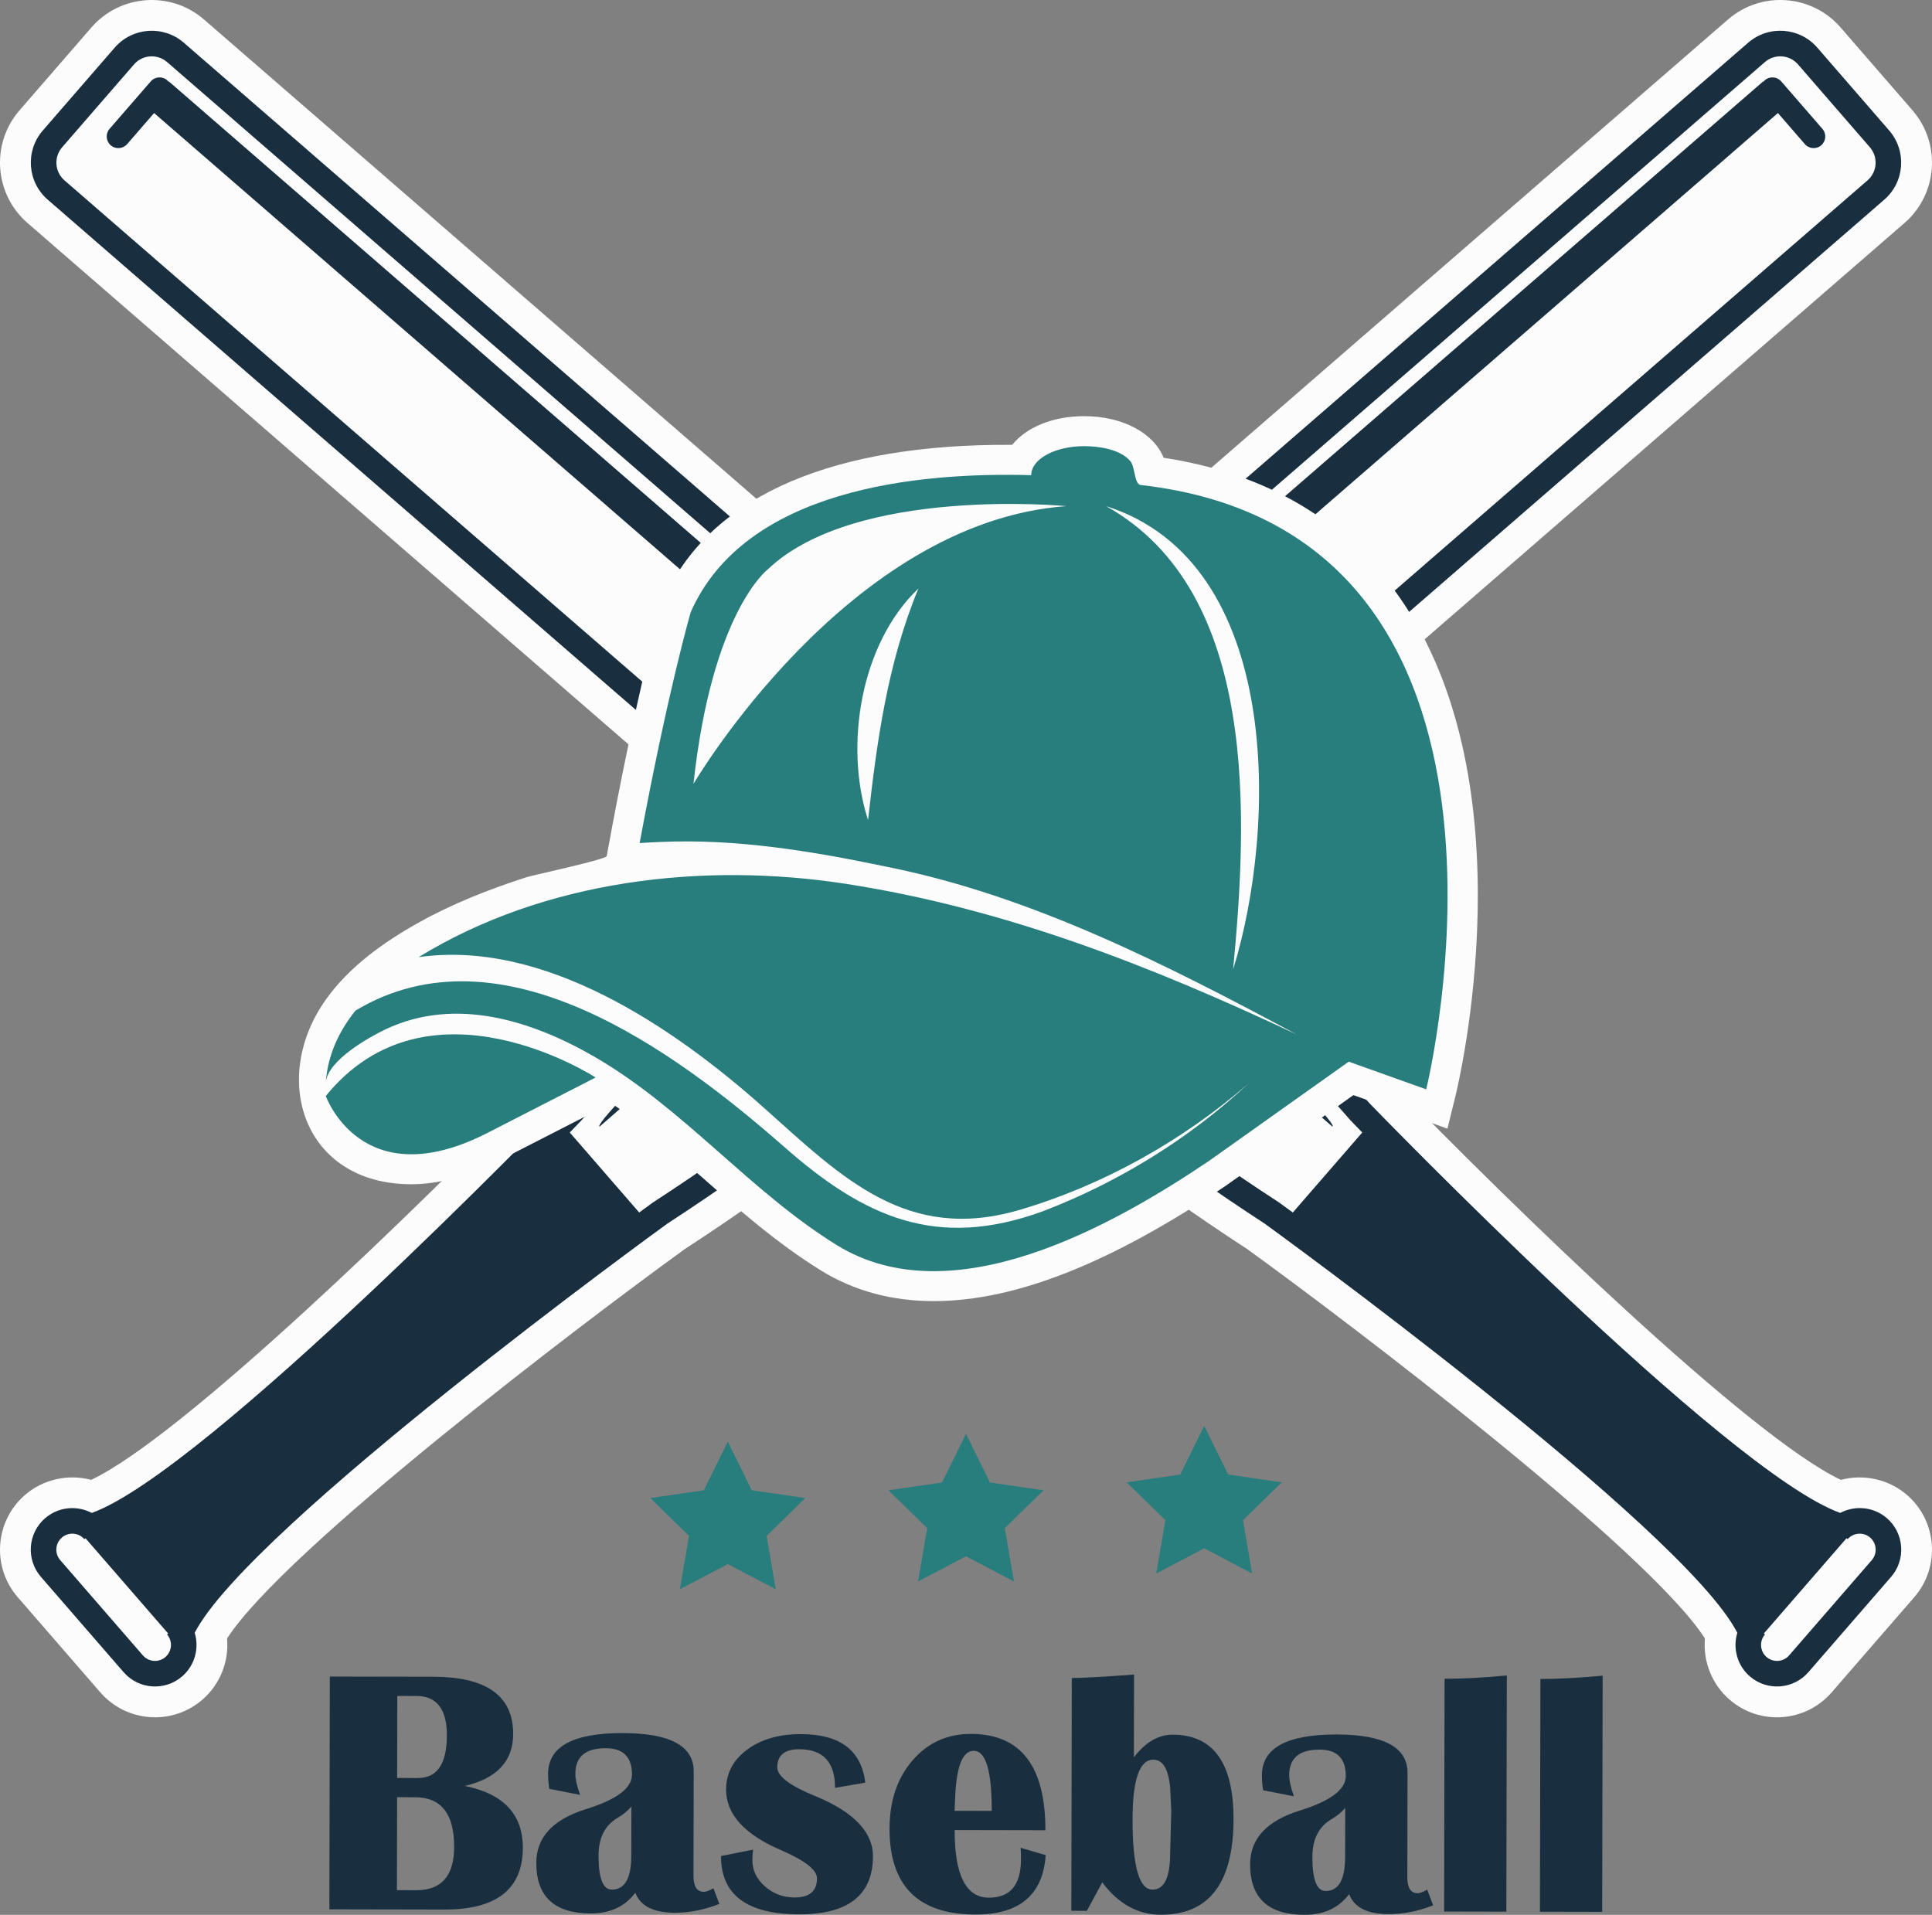 <svg id="_Слой_2" xmlns="http://www.w3.org/2000/svg" width="1080" height="1070.41" viewBox="0 0 1080 1070.41"><rect x="0" y="0" width="1080" height="1070.41" fill="#808080" stroke="none"/><g id="Baseball04_59763117"><g id="Baseball04_59763117-2"><g><path d="M540 801.56 553.4 828.72 583.37 833.08 561.68 854.21 566.8 884.05 540 869.96 513.2 884.05 518.32 854.21 496.63 833.08 526.6 828.72 540 801.56z" fill="#287d7d"/><path d="M406.86 805.91 420.25 833.08 450.22 837.43 428.55 858.56 433.66 888.41 406.86 874.32 380.05 888.41 385.17 858.56 363.49 837.43 393.45 833.08 406.86 805.91z" fill="#287d7d"/><path d="M673.15 797.12 686.55 824.27 716.51 828.64 694.83 849.76 699.95 879.6 673.15 865.51 646.35 879.6 651.46 849.76 629.79 828.64 659.75 824.27 673.15 797.12z" fill="#287d7d"/></g><g><g><g><path d="M56.1 946.06c14.61 16.85 40.21 18.66 57.07 4.04 9.92-8.61 14.92-21.42 13.76-34.2 32.15-49.8 197.87-175.71 255.89-217.67 114.46-74.48 209.28-163.19 215.37-168.91L1064.64 124.64c18.59-16.13 20.59-44.37 4.46-62.96l-40.19-46.32c-16.11-18.59-44.36-20.6-62.95-4.47L499.23 415.82c-7.51 5.96-106.12 84.79-197.56 189.39-66.01 68.04-199.36 197.79-250.71 222.04-12.79-3.4-26.83-.38-37.03 8.48-16.85 14.62-18.66 40.22-4.05 57.07l46.22 53.27z" fill="#fcfcfc"/><g><path d="M25.2 848.7c-9.68 8.39-10.72 23.09-2.33 32.78l46.22 53.27c8.4 9.68 23.09 10.73 32.77 2.33 7.14-6.21 9.58-15.85 6.98-24.35 30.58-59.35 261.86-227 264.22-228.72 116.62-75.82 212.59-166.59 213.54-167.49L1053.33 111.61c11.42-9.9 12.64-27.24 2.74-38.66l-40.18-46.32c-9.9-11.42-27.24-12.66-38.66-2.75L510.21 429.07c-3.99 3.15-104.46 83.16-195.87 187.78-1.78 1.83-199.53 206.2-263.05 228.88-8.23-4.34-18.65-3.48-26.08 2.98zm339.77-176.49c-.9.65-3.57 2.58-7.66 5.58l-38.81-44.73c3.4-3.5 5.62-5.79 6.34-6.55 90.8-103.92 190.29-183.13 194.48-186.45L986.6 34.69c5.47-4.73 13.76-4.16 18.49 1.31l40.18 46.32c4.74 5.46 4.16 13.76-1.31 18.5L577.01 505.94c-1.19 1.11-96.25 90.98-212.04 166.27zM34.57 859.52c3.71-3.24 9.37-2.84 12.59.89l.62-.53L94 913.14l-.62.53c3.23 3.73 2.83 9.39-.89 12.61-3.73 3.23-9.38 2.82-12.61-.9l-46.21-53.26c-3.23-3.73-2.83-9.37.9-12.6z" fill="#192f3f"/><path d="M1008.92 80.56l-15.05-17.37-471.1 408.7c-18.73 15.96-34.2 28.86-46.98 39.29-3.15 2.56-6.13 4.97-8.96 7.24-56.34 45.26-131.67 111.38-131.67 111.38-4.79-1.91 98.16-101.88 122.53-124.6 3.06-2.86 6.15-5.72 9.23-8.54 22.4-20.57 43.55-38.92 43.55-38.92L985.63 45.51l.13.17c.24-.29.49-.57.79-.83 2.71-2.36 6.82-2.06 9.17.65l23.03 26.54c2.35 2.71 2.06 6.82-.66 9.18-2.72 2.35-6.82 2.05-9.17-.65z" fill="#192f3f"/></g></g><g><path d="M1023.89 946.06c-14.6 16.85-40.21 18.66-57.06 4.04-9.93-8.61-14.91-21.42-13.76-34.2-32.14-49.8-197.87-175.71-255.89-217.67-114.47-74.48-209.28-163.19-215.37-168.91L15.36 124.64C-3.23 108.51-5.23 80.28 10.9 61.69L51.08 15.37C67.21-3.22 95.45-5.23 114.04 10.9l466.73 404.92c7.51 5.96 106.12 84.79 197.55 189.39 66.01 68.04 199.37 197.79 250.72 222.04 12.79-3.4 26.82-.38 37.03 8.48 16.85 14.62 18.66 40.22 4.04 57.07l-46.22 53.27z" fill="#fcfcfc"/><g><path d="M1028.71 845.73c-63.52-22.68-261.26-227.05-263.04-228.88-91.4-104.62-191.88-184.63-195.87-187.78L102.77 23.89c-11.43-9.91-28.76-8.67-38.66 2.75L23.93 72.95c-9.91 11.41-8.68 28.75 2.74 38.66l466.72 404.9c.96.9 96.92 91.67 213.55 167.49 2.36 1.72 233.65 169.38 264.23 228.72-2.6 8.5-.17 18.14 6.97 24.35 9.68 8.4 24.39 7.36 32.78-2.33l46.22-53.27c8.39-9.68 7.34-24.38-2.33-32.78-7.44-6.45-17.85-7.32-26.09-2.98zM503 505.95 36.04 100.83c-5.46-4.75-6.05-13.05-1.31-18.5l40.18-46.32c4.74-5.47 13.04-6.04 18.5-1.31l467.28 405.37c4.19 3.32 103.67 82.53 194.47 186.45.74.76 2.94 3.04 6.35 6.55L722.7 677.8c-4.09-2.99-6.76-4.93-7.66-5.58-115.79-75.29-210.85-165.16-212.03-166.27zm543.34 366.17-46.22 53.26c-3.22 3.73-8.88 4.13-12.61.9-3.72-3.22-4.11-8.89-.88-12.61l-.63-.53 46.22-53.26.62.53c3.23-3.73 8.88-4.12 12.6-.89 3.71 3.23 4.12 8.87.9 12.6z" fill="#192f3f"/><path d="M71.08 80.56l15.06-17.37 471.08 408.7c18.75 15.96 34.2 28.86 46.99 39.29 3.14 2.56 6.13 4.97 8.95 7.24 56.36 45.26 131.67 111.38 131.67 111.38 4.81-1.91-98.16-101.88-122.51-124.6-3.07-2.86-6.17-5.72-9.24-8.54-22.4-20.57-43.56-38.92-43.56-38.92L94.37 45.51l-.13.17c-.24-.29-.5-.57-.8-.83-2.71-2.36-6.82-2.06-9.17.65l-23.04 26.54c-2.34 2.71-2.05 6.82.66 9.18 2.72 2.35 6.81 2.05 9.18-.65z" fill="#192f3f"/></g></g></g><g><path d="M782.34 333.9c-29.91-42.94-74.22-69.16-131.85-78.01-5.53-13.75-22.81-23.25-44.46-23.25-17.61.0-32.35 6.28-40.21 16.02-1.05-.01-7.8.0-10.1.04-96.43 1.35-160.29 31.21-184.89 86.55l-.43 1.03-.33 1.07c-.58 2-14.09 48.51-30.91 141.21-.35 1.91-41.14 10.62-44.71 11.76-20.92 6.74-41.6 14.84-60.79 25.62-19.21 10.76-38.19 24.32-51.18 42.37-31.91 44.29-13.12 103.69 47.5 103.69 15.31.0 32.11-4.61 49.98-13.71l61.81-31.65c17.42 12.19 33.59 26.42 50.47 41.27 20.75 18.29 42.24 37.2 66.73 52.32 18.34 11.35 39.53 17.1 62.97 17.1 45.6.0 99.07-21.13 163.81-64.86.6-.44 51.7-36.71 70.82-50.29l52.55 18.74 4.44-18.01c1.74-7.05 41.87-174.05-31.22-279.03z" fill="#fcfcfc"/><g><path d="M182.11 612.68s20.04 56.46 90.19 20.72l60.64-31.07s-93.16-60.64-150.83 10.34z" fill="#287d7d"/><path d="M637.57 271.09c-3.49-.41-3.02-10.14-5.69-13.3-5.69-6.72-17.66-8.38-25.85-8.38-16.33.0-29.58 7.22-29.57 16.22-64.13-1.82-159.78 7.78-190.3 76.45.0.0-12.62 43.13-28.6 129.19 3.89-.24 7.8-.46 11.72-.62 42.83-1.88 85.18 5.24 126.94 13.98 80.9 16.23 156.52 55 228.59 93.61-80.96-38.1-162.8-70.34-251.68-84.13-80.25-12.44-168.74-2.24-239.13 40.94 69.95-9.97 142.33 38.83 193.67 84.78 43.52 38.97 79.68 74.91 142.26 56.51 46.65-13.71 91.11-38.62 127.77-70.5-33.01 30.76-72.8 55.26-114.93 71.33-58.9 21.46-99.41 3.62-144.56-36.21-61-53.5-157.97-125.05-239.52-76.01-9.36 11.69-15.53 25.04-16.6 40.3.88-12.54 24.71-25.74 33.63-29.94 38.86-18.31 81.52-4.88 116.68 15.47 49.98 28.97 86.78 75.2 135.37 105.24 64.38 39.77 154.01-10.56 208.23-47.17.03-.03 77.96-55.37 77.96-55.37l43.3 15.47s76.9-311.2-159.71-337.84zm-152.32 187.33c-13.43-41.43-4.27-98.68 28.15-129.43-17.23 41.59-23.17 84.99-28.15 129.43zm-97.59-20.23c10.35-96.12 41.4-119.78 41.4-119.78 48.99-46.9 167.1-35.48 167.1-35.48-122.73 8.86-208.5 155.26-208.5 155.26zm301.66 103.72c7.94-83.62 14.96-210.92-70.99-258.97 98.96 31.45 95.47 180.18 70.99 258.97z" fill="#287d7d"/></g></g></g><g><path d="M184.12 1067.32l.25-130.12 57.86.11c29.81.06 44.69 10.73 44.64 32.02-.03 15.12-9.04 24.8-27.04 29.02 21.67 4.36 32.47 15.89 32.44 34.58-.04 23.07-14.65 34.57-43.82 34.52l-64.34-.13zm37.77-10.7 10.77.02c14.11.03 21.18-8.03 21.21-24.17.04-18.5-7.22-27.76-21.78-27.79l-10.1-.02-.1 51.95zm.12-62.73 11.63.02c10.74.03 16.13-7.91 16.16-23.79.03-14.69-5.65-22.04-17.02-22.06l-10.68-.02-.09 45.85z" fill="#192f3f"/><path d="M402.13 1064.32c-8.52 3.29-16.82 4.93-24.89 4.91-11.94-.02-19.31-3.75-22.09-11.19-5.8 7.74-14.14 11.6-25 11.58-20.28-.04-30.39-9.47-30.36-28.28.03-14.3 9.32-24.32 27.9-30.07 17.04-5.3 25.57-11.7 25.59-19.2.02-9.85-4.87-14.79-14.65-14.81-11.31-.02-16.98 4.74-16.99 14.27.0 2.99.88 6.93 2.64 11.82l-17.25-3.37c-.44-2.98-.65-5.77-.65-8.39.03-15.25 13.96-22.85 41.8-22.79 26.43.05 39.64 7.19 39.61 21.43l-.12 58.34c0 5.98 1.92 8.96 5.8 8.97 1.21.0 2.99-.66 5.34-1.99l3.32 8.78zm-49.18-54.43c-2.16 2.48-4.67 4.53-7.53 6.18-7.19 4.18-10.8 11.23-10.82 21.14-.03 12.71 2.44 19.07 7.39 19.09 7.25.0 10.88-6.27 10.9-18.86l.06-27.55z" fill="#192f3f"/><path d="M483.67 996.51l-16.87 2.92c.02-14.36-6.63-21.56-19.98-21.59-8.19-.02-12.3 3.35-12.31 10.09-.01 4.96 7.03 10.31 21.13 16.05 21.59 8.88 32.37 20.12 32.35 33.72-.05 21.68-13.83 32.48-41.34 32.43-29.11-.06-43.64-10.92-43.6-32.59l17.93-3.58c-.25 2.09-.39 4.06-.39 5.91-.01 5.59 2.32 10.46 6.98 14.6 4.67 4.14 10.17 6.21 16.53 6.23 8.39.02 12.59-3.54 12.6-10.65.0-4.77-6.75-10.05-20.27-15.87-20.39-8.81-30.56-20.08-30.54-33.8.02-9.09 3.95-16.53 11.77-22.33 7.83-5.8 17.88-8.69 30.14-8.67 21.8.05 33.76 9.1 35.88 27.15z" fill="#192f3f"/><path d="M570.54 1032.91l14.01 4.12c-1.5 22.18-14.62 33.25-39.34 33.2-32.03-.07-48.01-16.08-47.95-48.05.03-15.51 4.31-28.21 12.85-38.1 8.54-9.91 19.44-14.84 32.72-14.81 27.77.06 41.63 18 41.55 53.85l-50.72-.1c-.05 25.17 6.32 37.76 19.09 37.79 11.95.03 17.94-7.08 17.97-21.31.0-1.91-.06-4.1-.18-6.58zm-36.94-20.66 20.78.04c.04-22.37-3.3-33.56-10.04-33.57-6.1-.01-9.55 8.28-10.34 24.85l-.4 8.68z" fill="#192f3f"/><path d="M598.88 1068.14l.26-130.12c5.66.0 17.25-.63 34.8-1.93l-.09 46.23c6.5-8.44 13.72-12.65 21.66-12.63 22.76.04 34.1 15.83 34.04 47.35-.07 35.59-13.65 53.36-40.72 53.3-12.77-.03-23.66-6.05-32.66-18.08l-8.61 15.9-8.67-.02zm45.82-84.47c-7.68-.02-11.55 11.1-11.59 33.34-.05 26.18 3.67 39.28 11.17 39.3 6.55.0 9.83-6.82 9.85-20.47l.62-23.55-.64-13.25c-1-10.23-4.13-15.36-9.41-15.37z" fill="#192f3f"/><path d="M801.16 1065.11c-8.52 3.29-16.82 4.92-24.89 4.91-11.94-.03-19.31-3.75-22.09-11.2-5.8 7.74-14.14 11.6-25 11.58-20.28-.04-30.39-9.47-30.36-28.27.03-14.3 9.33-24.33 27.9-30.07 17.04-5.3 25.57-11.71 25.59-19.21.02-9.85-4.87-14.78-14.65-14.8-11.31-.02-16.98 4.73-16.99 14.27.0 2.99.88 6.93 2.64 11.82l-17.24-3.37c-.45-2.98-.66-5.78-.66-8.39.03-15.25 13.96-22.85 41.8-22.8 26.43.06 39.64 7.2 39.61 21.43l-.12 58.34c-.01 5.98 1.91 8.97 5.79 8.97 1.21.0 2.99-.66 5.34-1.99l3.31 8.78zm-49.17-54.43c-2.17 2.47-4.68 4.53-7.54 6.18-7.19 4.18-10.8 11.22-10.82 21.14-.03 12.71 2.44 19.07 7.39 19.08 7.25.02 10.88-6.27 10.91-18.85l.05-27.55z" fill="#192f3f"/><path d="M842.32 936.6l-.26 132.03-34.79-.07.25-130.12c9.6.02 21.2-.59 34.8-1.84z" fill="#192f3f"/><path d="M895.89 936.71l-.26 132.03-34.8-.07.26-130.12c9.6.02 21.19-.59 34.79-1.83z" fill="#192f3f"/></g></g></g></svg>